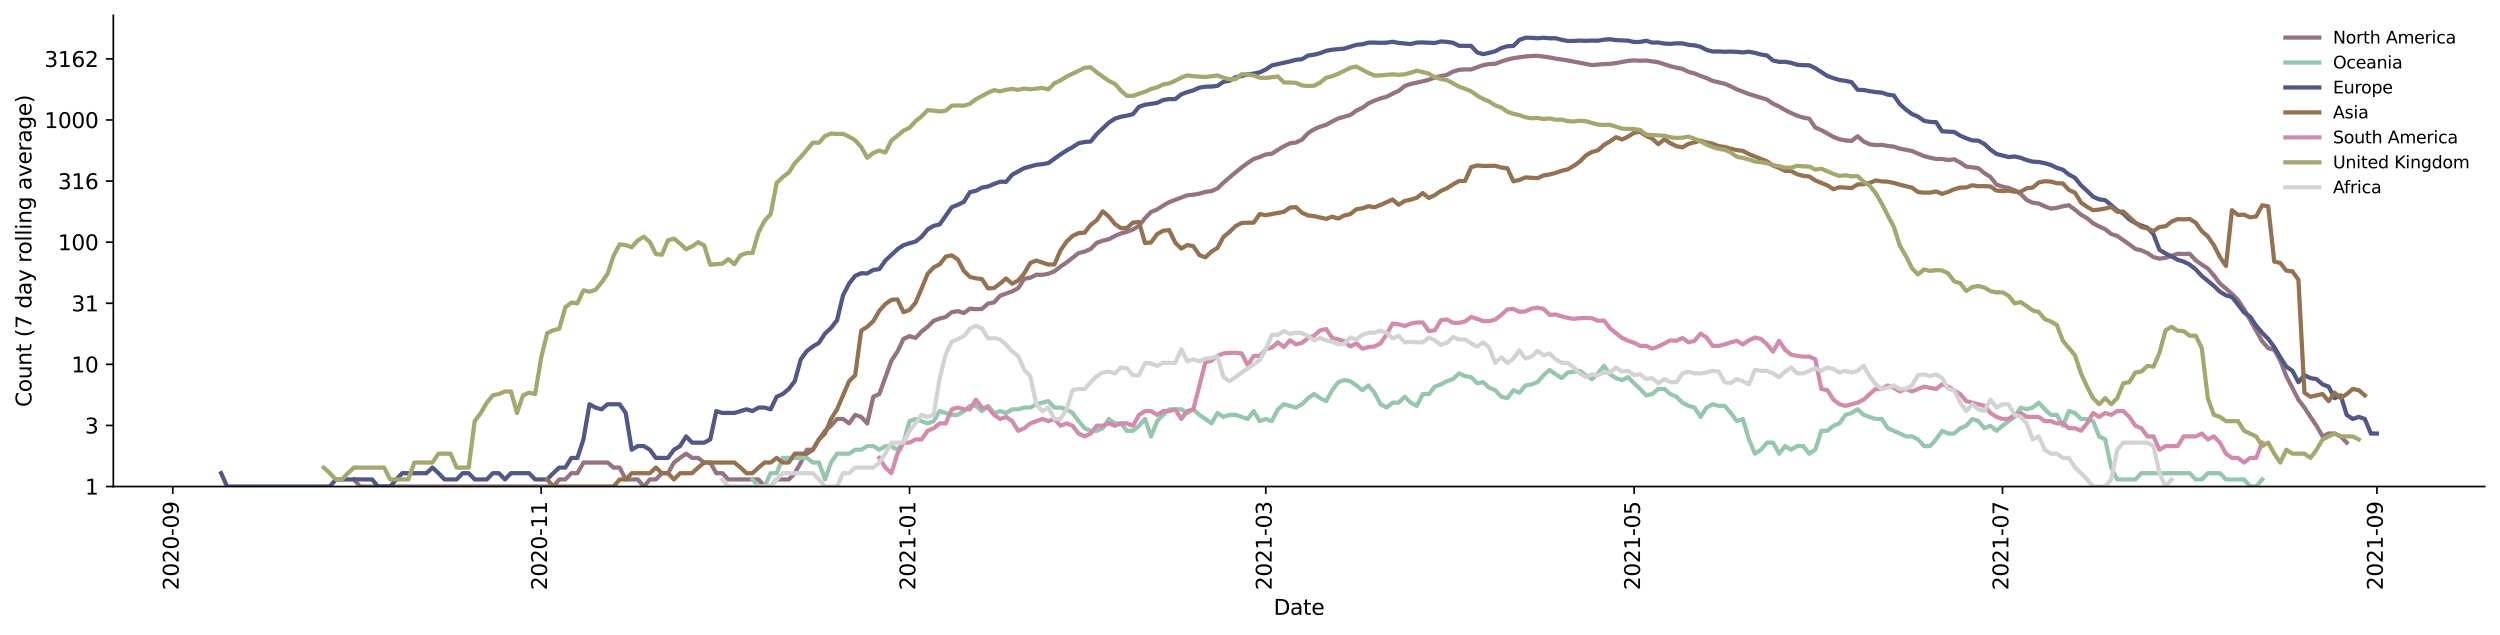 <?xml version="1.0" encoding="utf-8" standalone="no"?>
<!DOCTYPE svg PUBLIC "-//W3C//DTD SVG 1.1//EN"
  "http://www.w3.org/Graphics/SVG/1.1/DTD/svg11.dtd">
<svg height="298.621pt" version="1.1" viewBox="0 0 1176.528 298.621" width="1176.528pt" xmlns="http://www.w3.org/2000/svg" xmlns:xlink="http://www.w3.org/1999/xlink">
 <defs>
  <style type="text/css">*{stroke-linecap:butt;stroke-linejoin:round;}</style>
 </defs>
 <g id="figure_1">
  <g id="patch_1">
   <path d="M 0 298.621 
L 1176.528 298.621 
L 1176.528 0 
L 0 0 
z
" style="fill:#ffffff;"/>
  </g>
  <g id="axes_1">
   <g id="patch_2">
    <path d="M 53.328 228.96 
L 1169.328 228.96 
L 1169.328 7.2 
L 53.328 7.2 
z
" style="fill:#ffffff;"/>
   </g>
   <g id="matplotlib.axis_1">
    <g id="xtick_1">
     <g id="line2d_1">
      <defs>
       <path d="M 0 0 
L 0 3.5 
" id="mf0d78ef2b7" style="stroke:#000000;stroke-width:0.8;"/>
      </defs>
      <g>
       <use style="stroke:#000000;stroke-width:0.8;" x="81.32" xlink:href="#mf0d78ef2b7" y="228.96"/>
      </g>
     </g>
     <g id="text_1">
      <!-- 2020-09 -->
      <g transform="translate(84.08 277.743)rotate(-90)scale(0.1 -0.1)">
       <defs>
        <path d="M 1228 531 
L 3431 531 
L 3431 0 
L 469 0 
L 469 531 
Q 828 903 1448 1529 
Q 2069 2156 2228 2338 
Q 2531 2678 2651 2914 
Q 2772 3150 2772 3378 
Q 2772 3750 2511 3984 
Q 2250 4219 1831 4219 
Q 1534 4219 1204 4116 
Q 875 4013 500 3803 
L 500 4441 
Q 881 4594 1212 4672 
Q 1544 4750 1819 4750 
Q 2544 4750 2975 4387 
Q 3406 4025 3406 3419 
Q 3406 3131 3298 2873 
Q 3191 2616 2906 2266 
Q 2828 2175 2409 1742 
Q 1991 1309 1228 531 
z
" id="DejaVuSans-32" transform="scale(0.016)"/>
        <path d="M 2034 4250 
Q 1547 4250 1301 3770 
Q 1056 3291 1056 2328 
Q 1056 1369 1301 889 
Q 1547 409 2034 409 
Q 2525 409 2770 889 
Q 3016 1369 3016 2328 
Q 3016 3291 2770 3770 
Q 2525 4250 2034 4250 
z
M 2034 4750 
Q 2819 4750 3233 4129 
Q 3647 3509 3647 2328 
Q 3647 1150 3233 529 
Q 2819 -91 2034 -91 
Q 1250 -91 836 529 
Q 422 1150 422 2328 
Q 422 3509 836 4129 
Q 1250 4750 2034 4750 
z
" id="DejaVuSans-30" transform="scale(0.016)"/>
        <path d="M 313 2009 
L 1997 2009 
L 1997 1497 
L 313 1497 
L 313 2009 
z
" id="DejaVuSans-2d" transform="scale(0.016)"/>
        <path d="M 703 97 
L 703 672 
Q 941 559 1184 500 
Q 1428 441 1663 441 
Q 2288 441 2617 861 
Q 2947 1281 2994 2138 
Q 2813 1869 2534 1725 
Q 2256 1581 1919 1581 
Q 1219 1581 811 2004 
Q 403 2428 403 3163 
Q 403 3881 828 4315 
Q 1253 4750 1959 4750 
Q 2769 4750 3195 4129 
Q 3622 3509 3622 2328 
Q 3622 1225 3098 567 
Q 2575 -91 1691 -91 
Q 1453 -91 1209 -44 
Q 966 3 703 97 
z
M 1959 2075 
Q 2384 2075 2632 2365 
Q 2881 2656 2881 3163 
Q 2881 3666 2632 3958 
Q 2384 4250 1959 4250 
Q 1534 4250 1286 3958 
Q 1038 3666 1038 3163 
Q 1038 2656 1286 2365 
Q 1534 2075 1959 2075 
z
" id="DejaVuSans-39" transform="scale(0.016)"/>
       </defs>
       <use xlink:href="#DejaVuSans-32"/>
       <use x="63.623" xlink:href="#DejaVuSans-30"/>
       <use x="127.246" xlink:href="#DejaVuSans-32"/>
       <use x="190.869" xlink:href="#DejaVuSans-30"/>
       <use x="254.492" xlink:href="#DejaVuSans-2d"/>
       <use x="290.576" xlink:href="#DejaVuSans-30"/>
       <use x="354.199" xlink:href="#DejaVuSans-39"/>
      </g>
     </g>
    </g>
    <g id="xtick_2">
     <g id="line2d_2">
      <g>
       <use style="stroke:#000000;stroke-width:0.8;" x="254.674" xlink:href="#mf0d78ef2b7" y="228.96"/>
      </g>
     </g>
     <g id="text_2">
      <!-- 2020-11 -->
      <g transform="translate(257.434 277.743)rotate(-90)scale(0.1 -0.1)">
       <defs>
        <path d="M 794 531 
L 1825 531 
L 1825 4091 
L 703 3866 
L 703 4441 
L 1819 4666 
L 2450 4666 
L 2450 531 
L 3481 531 
L 3481 0 
L 794 0 
L 794 531 
z
" id="DejaVuSans-31" transform="scale(0.016)"/>
       </defs>
       <use xlink:href="#DejaVuSans-32"/>
       <use x="63.623" xlink:href="#DejaVuSans-30"/>
       <use x="127.246" xlink:href="#DejaVuSans-32"/>
       <use x="190.869" xlink:href="#DejaVuSans-30"/>
       <use x="254.492" xlink:href="#DejaVuSans-2d"/>
       <use x="290.576" xlink:href="#DejaVuSans-31"/>
       <use x="354.199" xlink:href="#DejaVuSans-31"/>
      </g>
     </g>
    </g>
    <g id="xtick_3">
     <g id="line2d_3">
      <g>
       <use style="stroke:#000000;stroke-width:0.8;" x="428.028" xlink:href="#mf0d78ef2b7" y="228.96"/>
      </g>
     </g>
     <g id="text_3">
      <!-- 2021-01 -->
      <g transform="translate(430.787 277.743)rotate(-90)scale(0.1 -0.1)">
       <use xlink:href="#DejaVuSans-32"/>
       <use x="63.623" xlink:href="#DejaVuSans-30"/>
       <use x="127.246" xlink:href="#DejaVuSans-32"/>
       <use x="190.869" xlink:href="#DejaVuSans-31"/>
       <use x="254.492" xlink:href="#DejaVuSans-2d"/>
       <use x="290.576" xlink:href="#DejaVuSans-30"/>
       <use x="354.199" xlink:href="#DejaVuSans-31"/>
      </g>
     </g>
    </g>
    <g id="xtick_4">
     <g id="line2d_4">
      <g>
       <use style="stroke:#000000;stroke-width:0.8;" x="595.698" xlink:href="#mf0d78ef2b7" y="228.96"/>
      </g>
     </g>
     <g id="text_4">
      <!-- 2021-03 -->
      <g transform="translate(598.457 277.743)rotate(-90)scale(0.1 -0.1)">
       <defs>
        <path d="M 2597 2516 
Q 3050 2419 3304 2112 
Q 3559 1806 3559 1356 
Q 3559 666 3084 287 
Q 2609 -91 1734 -91 
Q 1441 -91 1130 -33 
Q 819 25 488 141 
L 488 750 
Q 750 597 1062 519 
Q 1375 441 1716 441 
Q 2309 441 2620 675 
Q 2931 909 2931 1356 
Q 2931 1769 2642 2001 
Q 2353 2234 1838 2234 
L 1294 2234 
L 1294 2753 
L 1863 2753 
Q 2328 2753 2575 2939 
Q 2822 3125 2822 3475 
Q 2822 3834 2567 4026 
Q 2313 4219 1838 4219 
Q 1578 4219 1281 4162 
Q 984 4106 628 3988 
L 628 4550 
Q 988 4650 1302 4700 
Q 1616 4750 1894 4750 
Q 2613 4750 3031 4423 
Q 3450 4097 3450 3541 
Q 3450 3153 3228 2886 
Q 3006 2619 2597 2516 
z
" id="DejaVuSans-33" transform="scale(0.016)"/>
       </defs>
       <use xlink:href="#DejaVuSans-32"/>
       <use x="63.623" xlink:href="#DejaVuSans-30"/>
       <use x="127.246" xlink:href="#DejaVuSans-32"/>
       <use x="190.869" xlink:href="#DejaVuSans-31"/>
       <use x="254.492" xlink:href="#DejaVuSans-2d"/>
       <use x="290.576" xlink:href="#DejaVuSans-30"/>
       <use x="354.199" xlink:href="#DejaVuSans-33"/>
      </g>
     </g>
    </g>
    <g id="xtick_5">
     <g id="line2d_5">
      <g>
       <use style="stroke:#000000;stroke-width:0.8;" x="769.052" xlink:href="#mf0d78ef2b7" y="228.96"/>
      </g>
     </g>
     <g id="text_5">
      <!-- 2021-05 -->
      <g transform="translate(771.811 277.743)rotate(-90)scale(0.1 -0.1)">
       <defs>
        <path d="M 691 4666 
L 3169 4666 
L 3169 4134 
L 1269 4134 
L 1269 2991 
Q 1406 3038 1543 3061 
Q 1681 3084 1819 3084 
Q 2600 3084 3056 2656 
Q 3513 2228 3513 1497 
Q 3513 744 3044 326 
Q 2575 -91 1722 -91 
Q 1428 -91 1123 -41 
Q 819 9 494 109 
L 494 744 
Q 775 591 1075 516 
Q 1375 441 1709 441 
Q 2250 441 2565 725 
Q 2881 1009 2881 1497 
Q 2881 1984 2565 2268 
Q 2250 2553 1709 2553 
Q 1456 2553 1204 2497 
Q 953 2441 691 2322 
L 691 4666 
z
" id="DejaVuSans-35" transform="scale(0.016)"/>
       </defs>
       <use xlink:href="#DejaVuSans-32"/>
       <use x="63.623" xlink:href="#DejaVuSans-30"/>
       <use x="127.246" xlink:href="#DejaVuSans-32"/>
       <use x="190.869" xlink:href="#DejaVuSans-31"/>
       <use x="254.492" xlink:href="#DejaVuSans-2d"/>
       <use x="290.576" xlink:href="#DejaVuSans-30"/>
       <use x="354.199" xlink:href="#DejaVuSans-35"/>
      </g>
     </g>
    </g>
    <g id="xtick_6">
     <g id="line2d_6">
      <g>
       <use style="stroke:#000000;stroke-width:0.8;" x="942.405" xlink:href="#mf0d78ef2b7" y="228.96"/>
      </g>
     </g>
     <g id="text_6">
      <!-- 2021-07 -->
      <g transform="translate(945.165 277.743)rotate(-90)scale(0.1 -0.1)">
       <defs>
        <path d="M 525 4666 
L 3525 4666 
L 3525 4397 
L 1831 0 
L 1172 0 
L 2766 4134 
L 525 4134 
L 525 4666 
z
" id="DejaVuSans-37" transform="scale(0.016)"/>
       </defs>
       <use xlink:href="#DejaVuSans-32"/>
       <use x="63.623" xlink:href="#DejaVuSans-30"/>
       <use x="127.246" xlink:href="#DejaVuSans-32"/>
       <use x="190.869" xlink:href="#DejaVuSans-31"/>
       <use x="254.492" xlink:href="#DejaVuSans-2d"/>
       <use x="290.576" xlink:href="#DejaVuSans-30"/>
       <use x="354.199" xlink:href="#DejaVuSans-37"/>
      </g>
     </g>
    </g>
    <g id="xtick_7">
     <g id="line2d_7">
      <g>
       <use style="stroke:#000000;stroke-width:0.8;" x="1118.601" xlink:href="#mf0d78ef2b7" y="228.96"/>
      </g>
     </g>
     <g id="text_7">
      <!-- 2021-09 -->
      <g transform="translate(1121.36 277.743)rotate(-90)scale(0.1 -0.1)">
       <use xlink:href="#DejaVuSans-32"/>
       <use x="63.623" xlink:href="#DejaVuSans-30"/>
       <use x="127.246" xlink:href="#DejaVuSans-32"/>
       <use x="190.869" xlink:href="#DejaVuSans-31"/>
       <use x="254.492" xlink:href="#DejaVuSans-2d"/>
       <use x="290.576" xlink:href="#DejaVuSans-30"/>
       <use x="354.199" xlink:href="#DejaVuSans-39"/>
      </g>
     </g>
    </g>
    <g id="text_8">
     <!-- Date -->
     <g transform="translate(599.377 289.341)scale(0.1 -0.1)">
      <defs>
       <path d="M 1259 4147 
L 1259 519 
L 2022 519 
Q 2988 519 3436 956 
Q 3884 1394 3884 2338 
Q 3884 3275 3436 3711 
Q 2988 4147 2022 4147 
L 1259 4147 
z
M 628 4666 
L 1925 4666 
Q 3281 4666 3915 4102 
Q 4550 3538 4550 2338 
Q 4550 1131 3912 565 
Q 3275 0 1925 0 
L 628 0 
L 628 4666 
z
" id="DejaVuSans-44" transform="scale(0.016)"/>
       <path d="M 2194 1759 
Q 1497 1759 1228 1600 
Q 959 1441 959 1056 
Q 959 750 1161 570 
Q 1363 391 1709 391 
Q 2188 391 2477 730 
Q 2766 1069 2766 1631 
L 2766 1759 
L 2194 1759 
z
M 3341 1997 
L 3341 0 
L 2766 0 
L 2766 531 
Q 2569 213 2275 61 
Q 1981 -91 1556 -91 
Q 1019 -91 701 211 
Q 384 513 384 1019 
Q 384 1609 779 1909 
Q 1175 2209 1959 2209 
L 2766 2209 
L 2766 2266 
Q 2766 2663 2505 2880 
Q 2244 3097 1772 3097 
Q 1472 3097 1187 3025 
Q 903 2953 641 2809 
L 641 3341 
Q 956 3463 1253 3523 
Q 1550 3584 1831 3584 
Q 2591 3584 2966 3190 
Q 3341 2797 3341 1997 
z
" id="DejaVuSans-61" transform="scale(0.016)"/>
       <path d="M 1172 4494 
L 1172 3500 
L 2356 3500 
L 2356 3053 
L 1172 3053 
L 1172 1153 
Q 1172 725 1289 603 
Q 1406 481 1766 481 
L 2356 481 
L 2356 0 
L 1766 0 
Q 1100 0 847 248 
Q 594 497 594 1153 
L 594 3053 
L 172 3053 
L 172 3500 
L 594 3500 
L 594 4494 
L 1172 4494 
z
" id="DejaVuSans-74" transform="scale(0.016)"/>
       <path d="M 3597 1894 
L 3597 1613 
L 953 1613 
Q 991 1019 1311 708 
Q 1631 397 2203 397 
Q 2534 397 2845 478 
Q 3156 559 3463 722 
L 3463 178 
Q 3153 47 2828 -22 
Q 2503 -91 2169 -91 
Q 1331 -91 842 396 
Q 353 884 353 1716 
Q 353 2575 817 3079 
Q 1281 3584 2069 3584 
Q 2775 3584 3186 3129 
Q 3597 2675 3597 1894 
z
M 3022 2063 
Q 3016 2534 2758 2815 
Q 2500 3097 2075 3097 
Q 1594 3097 1305 2825 
Q 1016 2553 972 2059 
L 3022 2063 
z
" id="DejaVuSans-65" transform="scale(0.016)"/>
      </defs>
      <use xlink:href="#DejaVuSans-44"/>
      <use x="77.002" xlink:href="#DejaVuSans-61"/>
      <use x="138.281" xlink:href="#DejaVuSans-74"/>
      <use x="177.49" xlink:href="#DejaVuSans-65"/>
     </g>
    </g>
   </g>
   <g id="matplotlib.axis_2">
    <g id="ytick_1">
     <g id="line2d_8">
      <defs>
       <path d="M 0 0 
L -3.5 0 
" id="md980c6f75c" style="stroke:#000000;stroke-width:0.8;"/>
      </defs>
      <g>
       <use style="stroke:#000000;stroke-width:0.8;" x="53.328" xlink:href="#md980c6f75c" y="228.96"/>
      </g>
     </g>
     <g id="text_9">
      <!-- 1 -->
      <g transform="translate(39.966 232.759)scale(0.1 -0.1)">
       <use xlink:href="#DejaVuSans-31"/>
      </g>
     </g>
    </g>
    <g id="ytick_2">
     <g id="line2d_9">
      <g>
       <use style="stroke:#000000;stroke-width:0.8;" x="53.328" xlink:href="#md980c6f75c" y="200.211"/>
      </g>
     </g>
     <g id="text_10">
      <!-- 3 -->
      <g transform="translate(39.966 204.01)scale(0.1 -0.1)">
       <use xlink:href="#DejaVuSans-33"/>
      </g>
     </g>
    </g>
    <g id="ytick_3">
     <g id="line2d_10">
      <g>
       <use style="stroke:#000000;stroke-width:0.8;" x="53.328" xlink:href="#md980c6f75c" y="171.462"/>
      </g>
     </g>
     <g id="text_11">
      <!-- 10 -->
      <g transform="translate(33.603 175.261)scale(0.1 -0.1)">
       <use xlink:href="#DejaVuSans-31"/>
       <use x="63.623" xlink:href="#DejaVuSans-30"/>
      </g>
     </g>
    </g>
    <g id="ytick_4">
     <g id="line2d_11">
      <g>
       <use style="stroke:#000000;stroke-width:0.8;" x="53.328" xlink:href="#md980c6f75c" y="142.713"/>
      </g>
     </g>
     <g id="text_12">
      <!-- 31 -->
      <g transform="translate(33.603 146.512)scale(0.1 -0.1)">
       <use xlink:href="#DejaVuSans-33"/>
       <use x="63.623" xlink:href="#DejaVuSans-31"/>
      </g>
     </g>
    </g>
    <g id="ytick_5">
     <g id="line2d_12">
      <g>
       <use style="stroke:#000000;stroke-width:0.8;" x="53.328" xlink:href="#md980c6f75c" y="113.963"/>
      </g>
     </g>
     <g id="text_13">
      <!-- 100 -->
      <g transform="translate(27.241 117.763)scale(0.1 -0.1)">
       <use xlink:href="#DejaVuSans-31"/>
       <use x="63.623" xlink:href="#DejaVuSans-30"/>
       <use x="127.246" xlink:href="#DejaVuSans-30"/>
      </g>
     </g>
    </g>
    <g id="ytick_6">
     <g id="line2d_13">
      <g>
       <use style="stroke:#000000;stroke-width:0.8;" x="53.328" xlink:href="#md980c6f75c" y="85.214"/>
      </g>
     </g>
     <g id="text_14">
      <!-- 316 -->
      <g transform="translate(27.241 89.013)scale(0.1 -0.1)">
       <defs>
        <path d="M 2113 2584 
Q 1688 2584 1439 2293 
Q 1191 2003 1191 1497 
Q 1191 994 1439 701 
Q 1688 409 2113 409 
Q 2538 409 2786 701 
Q 3034 994 3034 1497 
Q 3034 2003 2786 2293 
Q 2538 2584 2113 2584 
z
M 3366 4563 
L 3366 3988 
Q 3128 4100 2886 4159 
Q 2644 4219 2406 4219 
Q 1781 4219 1451 3797 
Q 1122 3375 1075 2522 
Q 1259 2794 1537 2939 
Q 1816 3084 2150 3084 
Q 2853 3084 3261 2657 
Q 3669 2231 3669 1497 
Q 3669 778 3244 343 
Q 2819 -91 2113 -91 
Q 1303 -91 875 529 
Q 447 1150 447 2328 
Q 447 3434 972 4092 
Q 1497 4750 2381 4750 
Q 2619 4750 2861 4703 
Q 3103 4656 3366 4563 
z
" id="DejaVuSans-36" transform="scale(0.016)"/>
       </defs>
       <use xlink:href="#DejaVuSans-33"/>
       <use x="63.623" xlink:href="#DejaVuSans-31"/>
       <use x="127.246" xlink:href="#DejaVuSans-36"/>
      </g>
     </g>
    </g>
    <g id="ytick_7">
     <g id="line2d_14">
      <g>
       <use style="stroke:#000000;stroke-width:0.8;" x="53.328" xlink:href="#md980c6f75c" y="56.465"/>
      </g>
     </g>
     <g id="text_15">
      <!-- 1000 -->
      <g transform="translate(20.878 60.264)scale(0.1 -0.1)">
       <use xlink:href="#DejaVuSans-31"/>
       <use x="63.623" xlink:href="#DejaVuSans-30"/>
       <use x="127.246" xlink:href="#DejaVuSans-30"/>
       <use x="190.869" xlink:href="#DejaVuSans-30"/>
      </g>
     </g>
    </g>
    <g id="ytick_8">
     <g id="line2d_15">
      <g>
       <use style="stroke:#000000;stroke-width:0.8;" x="53.328" xlink:href="#md980c6f75c" y="27.716"/>
      </g>
     </g>
     <g id="text_16">
      <!-- 3162 -->
      <g transform="translate(20.878 31.515)scale(0.1 -0.1)">
       <use xlink:href="#DejaVuSans-33"/>
       <use x="63.623" xlink:href="#DejaVuSans-31"/>
       <use x="127.246" xlink:href="#DejaVuSans-36"/>
       <use x="190.869" xlink:href="#DejaVuSans-32"/>
      </g>
     </g>
    </g>
    <g id="text_17">
     <!-- Count (7 day rolling average) -->
     <g transform="translate(14.798 191.548)rotate(-90)scale(0.1 -0.1)">
      <defs>
       <path d="M 4122 4306 
L 4122 3641 
Q 3803 3938 3442 4084 
Q 3081 4231 2675 4231 
Q 1875 4231 1450 3742 
Q 1025 3253 1025 2328 
Q 1025 1406 1450 917 
Q 1875 428 2675 428 
Q 3081 428 3442 575 
Q 3803 722 4122 1019 
L 4122 359 
Q 3791 134 3420 21 
Q 3050 -91 2638 -91 
Q 1578 -91 968 557 
Q 359 1206 359 2328 
Q 359 3453 968 4101 
Q 1578 4750 2638 4750 
Q 3056 4750 3426 4639 
Q 3797 4528 4122 4306 
z
" id="DejaVuSans-43" transform="scale(0.016)"/>
       <path d="M 1959 3097 
Q 1497 3097 1228 2736 
Q 959 2375 959 1747 
Q 959 1119 1226 758 
Q 1494 397 1959 397 
Q 2419 397 2687 759 
Q 2956 1122 2956 1747 
Q 2956 2369 2687 2733 
Q 2419 3097 1959 3097 
z
M 1959 3584 
Q 2709 3584 3137 3096 
Q 3566 2609 3566 1747 
Q 3566 888 3137 398 
Q 2709 -91 1959 -91 
Q 1206 -91 779 398 
Q 353 888 353 1747 
Q 353 2609 779 3096 
Q 1206 3584 1959 3584 
z
" id="DejaVuSans-6f" transform="scale(0.016)"/>
       <path d="M 544 1381 
L 544 3500 
L 1119 3500 
L 1119 1403 
Q 1119 906 1312 657 
Q 1506 409 1894 409 
Q 2359 409 2629 706 
Q 2900 1003 2900 1516 
L 2900 3500 
L 3475 3500 
L 3475 0 
L 2900 0 
L 2900 538 
Q 2691 219 2414 64 
Q 2138 -91 1772 -91 
Q 1169 -91 856 284 
Q 544 659 544 1381 
z
M 1991 3584 
L 1991 3584 
z
" id="DejaVuSans-75" transform="scale(0.016)"/>
       <path d="M 3513 2113 
L 3513 0 
L 2938 0 
L 2938 2094 
Q 2938 2591 2744 2837 
Q 2550 3084 2163 3084 
Q 1697 3084 1428 2787 
Q 1159 2491 1159 1978 
L 1159 0 
L 581 0 
L 581 3500 
L 1159 3500 
L 1159 2956 
Q 1366 3272 1645 3428 
Q 1925 3584 2291 3584 
Q 2894 3584 3203 3211 
Q 3513 2838 3513 2113 
z
" id="DejaVuSans-6e" transform="scale(0.016)"/>
       <path id="DejaVuSans-20" transform="scale(0.016)"/>
       <path d="M 1984 4856 
Q 1566 4138 1362 3434 
Q 1159 2731 1159 2009 
Q 1159 1288 1364 580 
Q 1569 -128 1984 -844 
L 1484 -844 
Q 1016 -109 783 600 
Q 550 1309 550 2009 
Q 550 2706 781 3412 
Q 1013 4119 1484 4856 
L 1984 4856 
z
" id="DejaVuSans-28" transform="scale(0.016)"/>
       <path d="M 2906 2969 
L 2906 4863 
L 3481 4863 
L 3481 0 
L 2906 0 
L 2906 525 
Q 2725 213 2448 61 
Q 2172 -91 1784 -91 
Q 1150 -91 751 415 
Q 353 922 353 1747 
Q 353 2572 751 3078 
Q 1150 3584 1784 3584 
Q 2172 3584 2448 3432 
Q 2725 3281 2906 2969 
z
M 947 1747 
Q 947 1113 1208 752 
Q 1469 391 1925 391 
Q 2381 391 2643 752 
Q 2906 1113 2906 1747 
Q 2906 2381 2643 2742 
Q 2381 3103 1925 3103 
Q 1469 3103 1208 2742 
Q 947 2381 947 1747 
z
" id="DejaVuSans-64" transform="scale(0.016)"/>
       <path d="M 2059 -325 
Q 1816 -950 1584 -1140 
Q 1353 -1331 966 -1331 
L 506 -1331 
L 506 -850 
L 844 -850 
Q 1081 -850 1212 -737 
Q 1344 -625 1503 -206 
L 1606 56 
L 191 3500 
L 800 3500 
L 1894 763 
L 2988 3500 
L 3597 3500 
L 2059 -325 
z
" id="DejaVuSans-79" transform="scale(0.016)"/>
       <path d="M 2631 2963 
Q 2534 3019 2420 3045 
Q 2306 3072 2169 3072 
Q 1681 3072 1420 2755 
Q 1159 2438 1159 1844 
L 1159 0 
L 581 0 
L 581 3500 
L 1159 3500 
L 1159 2956 
Q 1341 3275 1631 3429 
Q 1922 3584 2338 3584 
Q 2397 3584 2469 3576 
Q 2541 3569 2628 3553 
L 2631 2963 
z
" id="DejaVuSans-72" transform="scale(0.016)"/>
       <path d="M 603 4863 
L 1178 4863 
L 1178 0 
L 603 0 
L 603 4863 
z
" id="DejaVuSans-6c" transform="scale(0.016)"/>
       <path d="M 603 3500 
L 1178 3500 
L 1178 0 
L 603 0 
L 603 3500 
z
M 603 4863 
L 1178 4863 
L 1178 4134 
L 603 4134 
L 603 4863 
z
" id="DejaVuSans-69" transform="scale(0.016)"/>
       <path d="M 2906 1791 
Q 2906 2416 2648 2759 
Q 2391 3103 1925 3103 
Q 1463 3103 1205 2759 
Q 947 2416 947 1791 
Q 947 1169 1205 825 
Q 1463 481 1925 481 
Q 2391 481 2648 825 
Q 2906 1169 2906 1791 
z
M 3481 434 
Q 3481 -459 3084 -895 
Q 2688 -1331 1869 -1331 
Q 1566 -1331 1297 -1286 
Q 1028 -1241 775 -1147 
L 775 -588 
Q 1028 -725 1275 -790 
Q 1522 -856 1778 -856 
Q 2344 -856 2625 -561 
Q 2906 -266 2906 331 
L 2906 616 
Q 2728 306 2450 153 
Q 2172 0 1784 0 
Q 1141 0 747 490 
Q 353 981 353 1791 
Q 353 2603 747 3093 
Q 1141 3584 1784 3584 
Q 2172 3584 2450 3431 
Q 2728 3278 2906 2969 
L 2906 3500 
L 3481 3500 
L 3481 434 
z
" id="DejaVuSans-67" transform="scale(0.016)"/>
       <path d="M 191 3500 
L 800 3500 
L 1894 563 
L 2988 3500 
L 3597 3500 
L 2284 0 
L 1503 0 
L 191 3500 
z
" id="DejaVuSans-76" transform="scale(0.016)"/>
       <path d="M 513 4856 
L 1013 4856 
Q 1481 4119 1714 3412 
Q 1947 2706 1947 2009 
Q 1947 1309 1714 600 
Q 1481 -109 1013 -844 
L 513 -844 
Q 928 -128 1133 580 
Q 1338 1288 1338 2009 
Q 1338 2731 1133 3434 
Q 928 4138 513 4856 
z
" id="DejaVuSans-29" transform="scale(0.016)"/>
      </defs>
      <use xlink:href="#DejaVuSans-43"/>
      <use x="69.824" xlink:href="#DejaVuSans-6f"/>
      <use x="131.006" xlink:href="#DejaVuSans-75"/>
      <use x="194.385" xlink:href="#DejaVuSans-6e"/>
      <use x="257.764" xlink:href="#DejaVuSans-74"/>
      <use x="296.973" xlink:href="#DejaVuSans-20"/>
      <use x="328.76" xlink:href="#DejaVuSans-28"/>
      <use x="367.773" xlink:href="#DejaVuSans-37"/>
      <use x="431.396" xlink:href="#DejaVuSans-20"/>
      <use x="463.184" xlink:href="#DejaVuSans-64"/>
      <use x="526.66" xlink:href="#DejaVuSans-61"/>
      <use x="587.939" xlink:href="#DejaVuSans-79"/>
      <use x="647.119" xlink:href="#DejaVuSans-20"/>
      <use x="678.906" xlink:href="#DejaVuSans-72"/>
      <use x="717.77" xlink:href="#DejaVuSans-6f"/>
      <use x="778.951" xlink:href="#DejaVuSans-6c"/>
      <use x="806.734" xlink:href="#DejaVuSans-6c"/>
      <use x="834.518" xlink:href="#DejaVuSans-69"/>
      <use x="862.301" xlink:href="#DejaVuSans-6e"/>
      <use x="925.68" xlink:href="#DejaVuSans-67"/>
      <use x="989.156" xlink:href="#DejaVuSans-20"/>
      <use x="1020.943" xlink:href="#DejaVuSans-61"/>
      <use x="1082.223" xlink:href="#DejaVuSans-76"/>
      <use x="1141.402" xlink:href="#DejaVuSans-65"/>
      <use x="1202.926" xlink:href="#DejaVuSans-72"/>
      <use x="1244.039" xlink:href="#DejaVuSans-61"/>
      <use x="1305.318" xlink:href="#DejaVuSans-67"/>
      <use x="1368.795" xlink:href="#DejaVuSans-65"/>
      <use x="1430.318" xlink:href="#DejaVuSans-29"/>
     </g>
    </g>
   </g>
   <g id="line2d_16">
    <path clip-path="url(#p91053cad35)" d="M 166.576 225.626 
L 169.418 228.96 
L 260.358 228.96 
L 263.2 225.626 
L 266.042 225.626 
L 268.884 222.684 
L 271.725 222.684 
L 274.567 217.673 
L 285.935 217.673 
L 288.777 220.053 
L 291.618 220.053 
L 294.46 225.626 
L 300.144 225.626 
L 302.986 228.96 
L 305.828 225.626 
L 308.67 225.626 
L 311.511 222.684 
L 314.353 222.684 
L 317.195 217.673 
L 320.037 215.501 
L 322.879 213.502 
L 325.721 215.501 
L 328.563 215.501 
L 331.405 217.673 
L 334.246 217.673 
L 337.088 222.684 
L 339.93 222.684 
L 342.772 225.626 
L 356.981 225.626 
L 359.823 228.96 
L 362.665 228.96 
L 365.507 225.626 
L 371.191 225.626 
L 374.032 222.684 
L 376.874 217.673 
L 379.716 211.651 
L 382.558 211.651 
L 385.4 206.803 
L 388.242 202.745 
L 391.084 200.365 
L 393.926 197.173 
L 396.767 197.173 
L 399.609 199.255 
L 402.451 195.251 
L 405.293 196.193 
L 408.135 199.255 
L 410.977 186.717 
L 413.819 185.436 
L 419.502 169.739 
L 422.344 165.465 
L 425.186 159.503 
L 428.028 158.211 
L 430.87 159.065 
L 433.712 156.004 
L 436.553 153.799 
L 439.395 150.975 
L 442.237 149.899 
L 445.079 149.158 
L 447.921 146.925 
L 450.763 146.396 
L 453.605 147.329 
L 456.447 145.246 
L 459.288 145.497 
L 462.13 145.372 
L 464.972 142.866 
L 467.814 142.305 
L 470.656 139.18 
L 476.34 137.113 
L 479.181 135.626 
L 482.023 131.201 
L 484.865 130.708 
L 487.707 129.284 
L 490.549 129.35 
L 493.391 128.827 
L 496.233 127.689 
L 499.074 125.444 
L 501.916 123.541 
L 507.6 119.094 
L 510.442 118.402 
L 513.284 117.156 
L 516.126 114.287 
L 518.968 113.26 
L 521.809 112.61 
L 524.651 111.07 
L 527.493 109.861 
L 530.335 109.086 
L 533.177 107.995 
L 536.019 106.285 
L 538.861 102.677 
L 541.702 99.746 
L 544.544 98.601 
L 547.386 96.762 
L 550.228 95.116 
L 558.754 91.895 
L 561.596 91.631 
L 564.437 91.14 
L 567.279 90.324 
L 570.121 89.925 
L 572.963 88.677 
L 575.805 85.954 
L 578.647 83.467 
L 584.33 78.79 
L 587.172 76.716 
L 590.014 74.823 
L 592.856 73.881 
L 595.698 72.678 
L 598.54 72.339 
L 601.382 70.508 
L 604.223 68.855 
L 607.065 67.443 
L 609.907 67.053 
L 612.749 65.705 
L 615.591 62.66 
L 618.433 60.836 
L 621.275 59.617 
L 624.117 58.718 
L 626.958 57.138 
L 629.8 55.748 
L 635.484 54.118 
L 638.326 52.061 
L 641.168 50.736 
L 644.01 48.63 
L 646.851 47.352 
L 649.693 46.316 
L 652.535 45.542 
L 655.377 44.073 
L 658.219 42.78 
L 661.061 40.499 
L 663.903 39.478 
L 666.744 38.904 
L 672.428 37.547 
L 675.27 36.446 
L 680.954 35.221 
L 683.796 33.732 
L 686.638 32.845 
L 689.479 32.674 
L 692.321 32.679 
L 698.005 30.669 
L 700.847 30.143 
L 703.689 30.031 
L 706.531 28.938 
L 709.372 28.065 
L 712.214 27.365 
L 717.898 26.572 
L 720.74 26.348 
L 723.582 26.273 
L 729.265 27.002 
L 732.107 27.588 
L 737.791 28.449 
L 749.159 30.64 
L 754.842 30.158 
L 757.684 30.04 
L 760.526 29.699 
L 766.21 28.634 
L 769.052 28.409 
L 771.893 28.598 
L 774.735 28.473 
L 780.419 29.312 
L 786.103 31.164 
L 788.945 31.855 
L 791.786 32.416 
L 794.628 33.847 
L 797.47 34.555 
L 800.312 35.749 
L 803.154 36.767 
L 805.996 38.081 
L 811.68 39.397 
L 814.521 40.631 
L 817.363 42.074 
L 823.047 44.238 
L 828.731 45.993 
L 831.573 46.879 
L 834.414 48.805 
L 837.256 50.106 
L 840.098 51.77 
L 842.94 53.212 
L 845.782 54.461 
L 848.624 55.332 
L 851.466 55.855 
L 854.307 60.07 
L 857.149 61.243 
L 862.833 64.456 
L 865.675 65.561 
L 868.517 66.096 
L 871.359 66.333 
L 874.201 64.105 
L 877.042 66.588 
L 879.884 67.895 
L 882.726 68.282 
L 885.568 68.185 
L 888.41 68.668 
L 891.252 69.002 
L 894.094 69.963 
L 899.777 71.059 
L 905.461 73.455 
L 908.303 74.206 
L 911.145 74.808 
L 913.987 74.801 
L 916.829 75.319 
L 919.67 74.972 
L 922.512 76.492 
L 925.354 78.41 
L 931.038 79.151 
L 933.88 81.496 
L 936.722 83.279 
L 939.563 86.865 
L 942.405 87.848 
L 945.247 88.406 
L 948.089 89.533 
L 950.931 91.226 
L 953.773 94.081 
L 956.615 95.402 
L 959.456 95.778 
L 962.298 97.123 
L 965.14 98.162 
L 967.982 97.823 
L 970.824 97.05 
L 973.666 96.601 
L 976.508 98.698 
L 979.35 101.051 
L 982.191 102.677 
L 985.033 105.107 
L 987.875 106.575 
L 990.717 107.855 
L 993.559 110.134 
L 996.401 111.038 
L 1002.084 115.02 
L 1004.926 117.156 
L 1007.768 117.813 
L 1010.61 119.094 
L 1013.452 121.005 
L 1016.294 121.725 
L 1019.136 121.338 
L 1021.977 120.49 
L 1024.819 119.402 
L 1027.661 119.536 
L 1030.503 119.447 
L 1033.345 122.516 
L 1036.187 124.556 
L 1039.029 126.365 
L 1041.871 129.616 
L 1044.712 133.432 
L 1047.554 135.796 
L 1050.396 138.314 
L 1053.238 141.219 
L 1056.08 145.497 
L 1064.605 160.633 
L 1067.447 163.836 
L 1070.289 164.637 
L 1073.131 169.739 
L 1075.973 177.034 
L 1081.657 188.067 
L 1084.498 191.801 
L 1087.34 196.193 
L 1090.182 200.365 
L 1093.024 205.376 
L 1095.866 204.026 
L 1098.708 204.026 
L 1101.55 205.376 
L 1104.392 208.317 
L 1104.392 208.317 
" style="fill:none;stroke:#947383;stroke-linecap:square;stroke-width:2;"/>
   </g>
   <g id="line2d_17">
    <path clip-path="url(#p91053cad35)" d="M 354.139 225.626 
L 356.981 228.96 
L 359.823 228.96 
L 362.665 222.684 
L 365.507 222.684 
L 368.349 215.501 
L 379.716 215.501 
L 382.558 217.673 
L 385.4 217.673 
L 388.242 225.626 
L 391.084 217.673 
L 393.926 213.502 
L 399.609 213.502 
L 402.451 211.651 
L 405.293 211.651 
L 408.135 209.928 
L 410.977 209.928 
L 413.819 211.651 
L 416.66 209.928 
L 419.502 209.928 
L 422.344 211.651 
L 425.186 208.317 
L 428.028 198.192 
L 430.87 197.173 
L 436.553 199.255 
L 439.395 198.192 
L 442.237 193.466 
L 447.921 195.251 
L 450.763 195.251 
L 453.605 193.466 
L 456.447 191.008 
L 459.288 191.008 
L 462.13 193.466 
L 464.972 191.008 
L 467.814 194.343 
L 470.656 193.466 
L 473.498 194.343 
L 476.34 192.62 
L 479.181 192.62 
L 482.023 191.801 
L 484.865 191.801 
L 487.707 190.24 
L 493.391 188.77 
L 496.233 191.801 
L 499.074 191.801 
L 501.916 192.62 
L 504.758 194.343 
L 507.6 198.192 
L 510.442 201.526 
L 513.284 202.745 
L 516.126 202.745 
L 518.968 201.526 
L 521.809 197.173 
L 524.651 199.255 
L 527.493 199.255 
L 530.335 202.745 
L 533.177 202.745 
L 536.019 200.365 
L 538.861 197.173 
L 541.702 205.376 
L 544.544 198.192 
L 547.386 195.251 
L 550.228 192.62 
L 555.912 192.62 
L 558.754 194.343 
L 561.596 192.62 
L 564.437 195.251 
L 567.279 197.173 
L 570.121 199.255 
L 572.963 194.343 
L 575.805 196.193 
L 578.647 195.251 
L 581.489 195.251 
L 587.172 197.173 
L 590.014 193.466 
L 592.856 198.192 
L 595.698 197.173 
L 598.54 198.192 
L 601.382 192.62 
L 604.223 190.24 
L 609.907 191.801 
L 612.749 190.24 
L 615.591 187.383 
L 618.433 185.436 
L 621.275 187.383 
L 624.117 188.77 
L 626.958 183.63 
L 629.8 179.864 
L 632.642 178.884 
L 635.484 179.369 
L 638.326 181.409 
L 641.168 183.63 
L 644.01 181.409 
L 646.851 184.819 
L 649.693 190.24 
L 652.535 191.801 
L 655.377 189.494 
L 658.219 189.494 
L 661.061 186.717 
L 663.903 189.494 
L 666.744 191.008 
L 669.586 185.436 
L 672.428 185.436 
L 675.27 181.946 
L 678.112 180.883 
L 680.954 179.369 
L 683.796 178.409 
L 686.638 175.731 
L 689.479 177.034 
L 692.321 177.484 
L 695.163 180.368 
L 698.005 179.864 
L 700.847 182.495 
L 703.689 183.63 
L 706.531 186.717 
L 709.372 187.383 
L 712.214 183.63 
L 715.056 184.819 
L 717.898 181.409 
L 720.74 180.883 
L 723.582 179.864 
L 726.424 176.592 
L 729.265 174.093 
L 732.107 176.158 
L 734.949 177.942 
L 737.791 175.311 
L 743.475 174.492 
L 746.317 176.592 
L 749.159 178.409 
L 752 175.731 
L 754.842 172.186 
L 757.684 176.158 
L 760.526 177.942 
L 763.368 178.884 
L 766.21 177.484 
L 769.052 180.368 
L 771.893 183.056 
L 774.735 186.068 
L 777.577 185.436 
L 780.419 183.056 
L 783.261 183.056 
L 786.103 185.436 
L 788.945 186.717 
L 791.786 189.494 
L 794.628 191.008 
L 797.47 191.801 
L 800.312 196.193 
L 803.154 191.801 
L 805.996 190.24 
L 808.838 191.008 
L 811.68 191.008 
L 814.521 194.343 
L 817.363 198.192 
L 820.205 197.173 
L 823.047 206.803 
L 825.889 213.502 
L 828.731 211.651 
L 831.573 208.317 
L 834.414 208.317 
L 837.256 213.502 
L 840.098 209.928 
L 842.94 211.651 
L 845.782 209.928 
L 848.624 209.928 
L 851.466 213.502 
L 854.307 211.651 
L 857.149 202.745 
L 859.991 202.745 
L 862.833 200.365 
L 865.675 199.255 
L 868.517 195.251 
L 871.359 194.343 
L 874.201 192.62 
L 877.042 195.251 
L 882.726 197.173 
L 885.568 197.173 
L 888.41 201.526 
L 894.094 204.026 
L 896.935 205.376 
L 899.777 205.376 
L 902.619 206.803 
L 905.461 209.928 
L 908.303 209.928 
L 911.145 206.803 
L 913.987 202.745 
L 916.829 204.026 
L 919.67 204.026 
L 922.512 201.526 
L 925.354 200.365 
L 928.196 197.173 
L 931.038 198.192 
L 933.88 201.526 
L 936.722 200.365 
L 939.563 202.745 
L 942.405 200.365 
L 945.247 198.192 
L 948.089 196.193 
L 950.931 191.801 
L 953.773 192.62 
L 956.615 191.801 
L 959.456 189.494 
L 962.298 192.62 
L 965.14 195.251 
L 967.982 195.251 
L 970.824 200.365 
L 973.666 193.466 
L 976.508 194.343 
L 979.35 197.173 
L 982.191 197.173 
L 985.033 198.192 
L 987.875 205.376 
L 990.717 206.803 
L 993.559 220.053 
L 996.401 225.626 
L 1004.926 225.626 
L 1007.768 222.684 
L 1030.503 222.684 
L 1033.345 225.626 
L 1036.187 225.626 
L 1039.029 222.684 
L 1044.712 222.684 
L 1047.554 225.626 
L 1056.08 225.626 
L 1058.922 228.96 
L 1061.764 228.96 
L 1064.605 225.626 
L 1064.605 225.626 
" style="fill:none;stroke:#96c6ad;stroke-linecap:square;stroke-width:2;"/>
   </g>
   <g id="line2d_18">
    <path clip-path="url(#p91053cad35)" d="M 104.055 222.684 
L 106.897 228.96 
L 155.209 228.96 
L 158.051 225.626 
L 175.102 225.626 
L 177.944 228.96 
L 183.628 228.96 
L 186.469 225.626 
L 189.311 222.684 
L 200.679 222.684 
L 203.521 220.053 
L 206.363 222.684 
L 209.204 225.626 
L 214.888 225.626 
L 217.73 222.684 
L 220.572 222.684 
L 223.414 225.626 
L 229.097 225.626 
L 231.939 222.684 
L 234.781 222.684 
L 237.623 225.626 
L 240.465 222.684 
L 248.99 222.684 
L 251.832 225.626 
L 257.516 225.626 
L 260.358 222.684 
L 263.2 220.053 
L 266.042 220.053 
L 268.884 215.501 
L 271.725 215.501 
L 274.567 206.803 
L 277.409 190.24 
L 280.251 191.801 
L 283.093 192.62 
L 285.935 190.24 
L 291.618 190.24 
L 294.46 194.343 
L 297.302 211.651 
L 300.144 209.928 
L 302.986 209.928 
L 305.828 211.651 
L 308.67 215.501 
L 314.353 215.501 
L 317.195 211.651 
L 320.037 209.928 
L 322.879 205.376 
L 325.721 208.317 
L 331.405 208.317 
L 334.246 206.803 
L 337.088 193.466 
L 339.93 194.343 
L 345.614 194.343 
L 351.298 192.62 
L 354.139 193.466 
L 356.981 191.801 
L 359.823 191.801 
L 362.665 192.62 
L 365.507 186.717 
L 368.349 185.436 
L 371.191 183.056 
L 374.032 179.369 
L 376.874 169.082 
L 379.716 165.186 
L 382.558 163.06 
L 385.4 161.337 
L 388.242 156.983 
L 391.084 154.332 
L 393.926 150.663 
L 396.767 138.888 
L 399.609 133.432 
L 402.451 129.817 
L 405.293 128.57 
L 408.135 128.698 
L 410.977 127.018 
L 413.819 126.66 
L 416.66 122.616 
L 422.344 117.318 
L 425.186 115.395 
L 428.028 114.468 
L 430.87 113.68 
L 433.712 111.422 
L 436.553 107.967 
L 439.395 106.311 
L 442.237 105.587 
L 447.921 97.489 
L 450.763 96.371 
L 453.605 94.999 
L 456.447 90.435 
L 459.288 89.776 
L 462.13 88.278 
L 464.972 87.786 
L 467.814 86.565 
L 470.656 85.516 
L 473.498 85.562 
L 476.34 82.216 
L 482.023 79.106 
L 487.707 77.565 
L 490.549 77.26 
L 493.391 76.732 
L 499.074 72.658 
L 501.916 70.861 
L 504.758 69.263 
L 507.6 67.415 
L 510.442 66.814 
L 513.284 66.62 
L 516.126 63.094 
L 521.809 57.75 
L 524.651 55.862 
L 527.493 54.956 
L 530.335 54.408 
L 533.177 53.712 
L 536.019 50.276 
L 538.861 49.288 
L 544.544 48.438 
L 547.386 47.071 
L 550.228 46.637 
L 553.07 46.656 
L 555.912 44.399 
L 558.754 43.328 
L 561.596 42.519 
L 564.437 41.254 
L 567.279 40.797 
L 570.121 40.736 
L 572.963 40.402 
L 575.805 38.449 
L 578.647 38.023 
L 581.489 36.33 
L 584.33 35.791 
L 587.172 35.005 
L 590.014 34.618 
L 592.856 34.06 
L 595.698 32.683 
L 598.54 30.784 
L 607.065 28.908 
L 609.907 28.137 
L 612.749 27.873 
L 615.591 26.128 
L 618.433 25.737 
L 621.275 25.013 
L 624.117 23.926 
L 626.958 23.398 
L 632.642 22.887 
L 638.326 21.085 
L 641.168 20.856 
L 644.01 20.077 
L 646.851 20.033 
L 649.693 20.16 
L 652.535 20.073 
L 655.377 19.659 
L 658.219 20.188 
L 663.903 20.723 
L 666.744 20.032 
L 669.586 19.963 
L 675.27 20.23 
L 678.112 19.512 
L 680.954 19.71 
L 683.796 20.126 
L 686.638 21.559 
L 692.321 21.595 
L 695.163 24.666 
L 698.005 25.488 
L 700.847 24.859 
L 703.689 24.092 
L 706.531 22.608 
L 709.372 21.762 
L 712.214 21.614 
L 715.056 18.778 
L 717.898 17.761 
L 720.74 17.783 
L 723.582 18.008 
L 726.424 17.76 
L 729.265 18.015 
L 732.107 18.003 
L 734.949 18.718 
L 737.791 19.287 
L 740.633 19.27 
L 743.475 19.094 
L 746.317 19.219 
L 749.159 19.098 
L 752 19.168 
L 754.842 18.664 
L 757.684 18.481 
L 760.526 18.869 
L 766.21 19.145 
L 769.052 19.777 
L 771.893 19.728 
L 774.735 19.179 
L 777.577 20.048 
L 780.419 20 
L 783.261 20.506 
L 786.103 20.652 
L 788.945 20.391 
L 791.786 20.436 
L 794.628 21.094 
L 797.47 21.353 
L 800.312 22.015 
L 803.154 23.514 
L 805.996 24.232 
L 808.838 24.215 
L 811.68 24.363 
L 814.521 24.28 
L 817.363 24.391 
L 820.205 24.673 
L 823.047 24.347 
L 825.889 24.902 
L 828.731 25.653 
L 831.573 26.101 
L 834.414 28.468 
L 837.256 29.114 
L 840.098 29.092 
L 842.94 29.568 
L 845.782 30.476 
L 848.624 30.673 
L 851.466 30.712 
L 854.307 32.066 
L 859.991 35.76 
L 862.833 36.785 
L 865.675 37.632 
L 868.517 38.061 
L 871.359 38.658 
L 874.201 42.223 
L 877.042 42.377 
L 879.884 42.914 
L 882.726 43.328 
L 885.568 43.6 
L 888.41 44.527 
L 891.252 44.917 
L 894.094 49.021 
L 896.935 51.573 
L 899.777 53.635 
L 902.619 54.872 
L 905.461 56.857 
L 908.303 57.366 
L 911.145 57.503 
L 913.987 61.811 
L 919.67 62.1 
L 922.512 63.83 
L 925.354 65.103 
L 928.196 66.064 
L 931.038 66.206 
L 933.88 67.783 
L 936.722 70.383 
L 939.563 72.454 
L 945.247 73.91 
L 948.089 73.66 
L 950.931 74.256 
L 953.773 75.327 
L 956.615 76.074 
L 959.456 76.231 
L 962.298 76.812 
L 965.14 77.623 
L 967.982 78.983 
L 970.824 79.878 
L 973.666 82.176 
L 976.508 83.689 
L 979.35 87.241 
L 982.191 89.803 
L 985.033 92.582 
L 987.875 93.793 
L 990.717 94.226 
L 993.559 96.512 
L 996.401 99.01 
L 999.243 100.504 
L 1002.084 103.251 
L 1004.926 104.932 
L 1007.768 106.154 
L 1010.61 107.139 
L 1013.452 110.257 
L 1016.294 117.606 
L 1019.136 119.269 
L 1021.977 120.676 
L 1024.819 122.266 
L 1027.661 123.126 
L 1030.503 124.556 
L 1033.345 126.779 
L 1036.187 129.884 
L 1041.871 134.545 
L 1044.712 137.294 
L 1047.554 138.985 
L 1050.396 139.774 
L 1053.238 143.325 
L 1056.08 147.059 
L 1058.922 149.013 
L 1061.764 153.277 
L 1064.605 156.587 
L 1067.447 159.503 
L 1070.289 163.316 
L 1073.131 168.127 
L 1075.973 172.556 
L 1078.815 174.492 
L 1081.657 179.864 
L 1084.498 176.592 
L 1087.34 177.942 
L 1090.182 178.409 
L 1093.024 180.883 
L 1095.866 181.946 
L 1098.708 187.383 
L 1101.55 186.068 
L 1104.392 195.251 
L 1107.233 197.173 
L 1110.075 196.193 
L 1112.917 197.173 
L 1115.759 204.026 
L 1118.601 204.026 
L 1118.601 204.026 
" style="fill:none;stroke:#525886;stroke-linecap:square;stroke-width:2;"/>
   </g>
   <g id="line2d_19">
    <path clip-path="url(#p91053cad35)" d="M 257.516 225.626 
L 260.358 228.96 
L 288.777 228.96 
L 291.618 225.626 
L 294.46 225.626 
L 297.302 222.684 
L 305.828 222.684 
L 308.67 220.053 
L 311.511 222.684 
L 314.353 222.684 
L 317.195 225.626 
L 320.037 222.684 
L 325.721 222.684 
L 328.563 220.053 
L 331.405 217.673 
L 345.614 217.673 
L 348.456 220.053 
L 351.298 222.684 
L 354.139 222.684 
L 356.981 220.053 
L 359.823 217.673 
L 362.665 217.673 
L 365.507 215.501 
L 368.349 217.673 
L 371.191 217.673 
L 374.032 213.502 
L 379.716 213.502 
L 382.558 211.651 
L 385.4 206.803 
L 388.242 204.026 
L 391.084 197.173 
L 393.926 192.62 
L 399.609 179.369 
L 402.451 176.592 
L 405.293 155.622 
L 408.135 153.799 
L 410.977 151.133 
L 413.819 146.266 
L 416.66 143.094 
L 419.502 141.113 
L 422.344 140.903 
L 425.186 146.925 
L 428.028 145.879 
L 430.87 142.416 
L 433.712 135.796 
L 436.553 128.892 
L 439.395 125.843 
L 442.237 124.393 
L 445.079 120.77 
L 447.921 120.168 
L 450.763 122.117 
L 453.605 127.504 
L 456.447 130.293 
L 459.288 130.988 
L 462.13 131.344 
L 464.972 135.711 
L 467.814 135.541 
L 470.656 133.432 
L 473.498 131.059 
L 476.34 133.51 
L 479.181 131.996 
L 482.023 128.634 
L 484.865 123.752 
L 487.707 122.616 
L 493.391 124.502 
L 496.233 124.448 
L 499.074 117.854 
L 501.916 113.75 
L 504.758 111.038 
L 507.6 109.68 
L 510.442 109.5 
L 513.284 105.817 
L 516.126 103.696 
L 518.968 99.445 
L 521.809 101.895 
L 524.651 105.358 
L 527.493 107.357 
L 530.335 107.33 
L 533.177 104.734 
L 536.019 104.465 
L 538.861 114.359 
L 541.702 114.107 
L 544.544 110.196 
L 547.386 108.592 
L 550.228 108.249 
L 553.07 114.178 
L 555.912 116.994 
L 558.754 115.319 
L 561.596 115.852 
L 564.437 120.076 
L 567.279 121.1 
L 570.121 118.402 
L 572.963 116.674 
L 575.805 111.422 
L 578.647 109.145 
L 581.489 106.39 
L 584.33 104.907 
L 590.014 104.784 
L 592.856 100.734 
L 595.698 101.265 
L 604.223 99.685 
L 607.065 97.711 
L 609.907 97.471 
L 612.749 100.132 
L 615.591 101.394 
L 618.433 101.719 
L 624.117 102.997 
L 626.958 101.983 
L 629.8 102.859 
L 632.642 101.415 
L 635.484 100.755 
L 638.326 98.467 
L 641.168 98.03 
L 644.01 97.068 
L 646.851 97.526 
L 649.693 96.459 
L 655.377 93.889 
L 658.219 96.353 
L 661.061 94.552 
L 663.903 93.968 
L 666.744 93.056 
L 669.586 90.869 
L 672.428 93.165 
L 675.27 91.792 
L 678.112 89.83 
L 680.954 88.586 
L 683.796 86.769 
L 686.638 85.176 
L 689.479 85.153 
L 692.321 78.686 
L 695.163 77.849 
L 698.005 78.102 
L 703.689 78.026 
L 706.531 78.852 
L 709.372 79.186 
L 712.214 85.345 
L 715.056 84.696 
L 717.898 83.488 
L 723.582 83.86 
L 726.424 82.558 
L 729.265 82.106 
L 732.107 81.36 
L 734.949 80.384 
L 737.791 79.705 
L 740.633 78.068 
L 743.475 76.027 
L 746.317 73.168 
L 749.159 71.55 
L 752 70.76 
L 754.842 68.185 
L 757.684 66.535 
L 760.526 64.574 
L 763.368 65.628 
L 766.21 64.275 
L 769.052 62.465 
L 771.893 62.06 
L 774.735 63.979 
L 777.577 65.275 
L 780.419 67.839 
L 783.261 65.571 
L 786.103 67.376 
L 788.945 68.808 
L 791.786 69.352 
L 794.628 67.727 
L 800.312 66.185 
L 803.154 67.064 
L 805.996 67.604 
L 808.838 68.802 
L 811.68 69.162 
L 814.521 69.976 
L 817.363 70.627 
L 820.205 71.02 
L 823.047 72.522 
L 831.573 75.918 
L 834.414 77.933 
L 837.256 79.001 
L 840.098 80.412 
L 842.94 80.486 
L 845.782 82.007 
L 848.624 82.752 
L 851.466 83.05 
L 854.307 84.918 
L 859.991 87.229 
L 862.833 89.055 
L 865.675 88.113 
L 871.359 88.496 
L 874.201 86.817 
L 877.042 86.685 
L 879.884 86.07 
L 882.726 84.918 
L 885.568 85.379 
L 888.41 85.505 
L 891.252 86.094 
L 894.094 86.925 
L 899.777 88.304 
L 902.619 90.393 
L 905.461 90.658 
L 908.303 90.63 
L 911.145 90.117 
L 913.987 91.254 
L 916.829 90.324 
L 919.67 89.068 
L 922.512 88.265 
L 925.354 88.253 
L 928.196 87.18 
L 931.038 87.661 
L 933.88 87.586 
L 936.722 87.748 
L 939.563 89.695 
L 942.405 89.925 
L 945.247 89.708 
L 948.089 90.268 
L 950.931 90.241 
L 953.773 88.612 
L 956.615 88.265 
L 959.456 85.838 
L 962.298 85.3 
L 965.14 85.47 
L 967.982 86.234 
L 970.824 86.328 
L 973.666 89.413 
L 976.508 90.7 
L 979.35 95.335 
L 982.191 97.342 
L 985.033 98.931 
L 987.875 98.64 
L 990.717 98.143 
L 993.559 97.397 
L 996.401 99.665 
L 999.243 99.565 
L 1004.926 104.759 
L 1007.768 106.869 
L 1010.61 107.522 
L 1013.452 108.707 
L 1016.294 106.815 
L 1019.136 106.496 
L 1021.977 104.294 
L 1024.819 103.135 
L 1027.661 103.251 
L 1030.503 103.066 
L 1033.345 104.833 
L 1036.187 108.765 
L 1039.029 111.261 
L 1041.871 115.395 
L 1044.712 120.958 
L 1047.554 125.164 
L 1050.396 98.931 
L 1053.238 101.179 
L 1056.08 101.03 
L 1058.922 102.294 
L 1061.764 101.873 
L 1064.605 96.601 
L 1067.447 97.105 
L 1070.289 123.126 
L 1073.131 123.752 
L 1075.973 127.382 
L 1078.815 127.689 
L 1081.657 131.631 
L 1084.498 184.819 
L 1087.34 186.717 
L 1093.024 185.436 
L 1095.866 188.77 
L 1098.708 184.819 
L 1101.55 187.383 
L 1104.392 185.436 
L 1107.233 183.056 
L 1110.075 183.63 
L 1112.917 186.068 
L 1112.917 186.068 
" style="fill:none;stroke:#937252;stroke-linecap:square;stroke-width:2;"/>
   </g>
   <g id="line2d_20">
    <path clip-path="url(#p91053cad35)" d="M 413.819 215.501 
L 416.66 220.053 
L 419.502 222.684 
L 422.344 213.502 
L 425.186 208.317 
L 428.028 208.317 
L 430.87 206.803 
L 433.712 206.803 
L 436.553 202.745 
L 439.395 201.526 
L 442.237 199.255 
L 445.079 199.255 
L 447.921 192.62 
L 450.763 191.801 
L 453.605 192.62 
L 456.447 192.62 
L 459.288 188.067 
L 462.13 191.801 
L 464.972 191.801 
L 467.814 195.251 
L 470.656 197.173 
L 473.498 196.193 
L 476.34 198.192 
L 479.181 202.745 
L 482.023 201.526 
L 484.865 199.255 
L 490.549 197.173 
L 493.391 198.192 
L 496.233 197.173 
L 499.074 200.365 
L 501.916 199.255 
L 504.758 200.365 
L 507.6 204.026 
L 510.442 205.376 
L 513.284 204.026 
L 516.126 200.365 
L 518.968 200.365 
L 521.809 199.255 
L 524.651 200.365 
L 527.493 199.255 
L 530.335 199.255 
L 533.177 200.365 
L 536.019 195.251 
L 538.861 193.466 
L 541.702 193.466 
L 544.544 195.251 
L 547.386 193.466 
L 550.228 193.466 
L 553.07 192.62 
L 555.912 197.173 
L 558.754 193.466 
L 561.596 192.62 
L 567.279 170.414 
L 570.121 169.739 
L 572.963 167.511 
L 575.805 166.321 
L 578.647 166.033 
L 581.489 166.033 
L 584.33 166.321 
L 587.172 171.821 
L 590.014 167.511 
L 592.856 167.511 
L 595.698 164.367 
L 598.54 163.574 
L 601.382 161.1 
L 604.223 163.316 
L 607.065 160.175 
L 609.907 162.061 
L 612.749 161.337 
L 615.591 159.065 
L 618.433 158.002 
L 621.275 155.434 
L 624.117 154.877 
L 626.958 159.065 
L 629.8 159.725 
L 632.642 160.633 
L 635.484 163.06 
L 638.326 161.576 
L 641.168 164.1 
L 644.01 163.316 
L 646.851 163.06 
L 649.693 161.576 
L 652.535 157.386 
L 655.377 152.264 
L 658.219 152.597 
L 661.061 153.45 
L 663.903 152.264 
L 666.744 151.773 
L 669.586 151.773 
L 672.428 155.812 
L 675.27 155.434 
L 678.112 150.663 
L 680.954 150.355 
L 683.796 151.936 
L 686.638 151.936 
L 689.479 151.291 
L 692.321 149.158 
L 695.163 150.05 
L 698.005 151.133 
L 700.847 151.133 
L 703.689 150.355 
L 706.531 148.156 
L 709.372 145.624 
L 712.214 145.372 
L 715.056 146.792 
L 717.898 146.527 
L 720.74 145.246 
L 723.582 144.752 
L 726.424 145.372 
L 729.265 148.156 
L 732.107 148.016 
L 734.949 148.868 
L 737.791 149.6 
L 740.633 150.05 
L 743.475 149.749 
L 746.317 149.6 
L 749.159 149.749 
L 752 150.975 
L 754.842 150.819 
L 757.684 154.512 
L 763.368 159.065 
L 766.21 160.403 
L 769.052 161.337 
L 771.893 162.806 
L 774.735 162.806 
L 777.577 164.1 
L 780.419 163.06 
L 786.103 160.175 
L 788.945 160.403 
L 791.786 159.065 
L 794.628 161.1 
L 797.47 160.403 
L 800.312 156.983 
L 803.154 158.849 
L 805.996 162.806 
L 808.838 162.806 
L 811.68 162.061 
L 814.521 161.1 
L 817.363 160.403 
L 820.205 162.061 
L 823.047 160.175 
L 825.889 158.849 
L 828.731 159.503 
L 831.573 162.061 
L 834.414 165.465 
L 837.256 160.403 
L 840.098 164.637 
L 842.94 166.909 
L 845.782 167.511 
L 848.624 167.817 
L 851.466 167.817 
L 854.307 169.082 
L 857.149 183.056 
L 859.991 183.63 
L 862.833 188.067 
L 865.675 190.24 
L 868.517 191.008 
L 874.201 189.494 
L 877.042 188.067 
L 879.884 185.436 
L 882.726 183.056 
L 885.568 183.056 
L 888.41 181.409 
L 891.252 182.495 
L 894.094 184.218 
L 896.935 183.056 
L 899.777 184.218 
L 905.461 181.946 
L 911.145 183.056 
L 913.987 180.883 
L 916.829 181.946 
L 922.512 185.436 
L 925.354 188.77 
L 933.88 191.008 
L 936.722 194.343 
L 939.563 196.193 
L 942.405 197.173 
L 945.247 197.173 
L 948.089 195.251 
L 950.931 194.343 
L 953.773 196.193 
L 959.456 196.193 
L 962.298 198.192 
L 965.14 198.192 
L 967.982 199.255 
L 970.824 199.255 
L 973.666 201.526 
L 976.508 201.526 
L 979.35 202.745 
L 982.191 199.255 
L 985.033 194.343 
L 987.875 196.193 
L 990.717 194.343 
L 993.559 195.251 
L 996.401 193.466 
L 999.243 193.466 
L 1002.084 196.193 
L 1004.926 200.365 
L 1007.768 201.526 
L 1010.61 205.376 
L 1013.452 205.376 
L 1016.294 211.651 
L 1019.136 209.928 
L 1024.819 209.928 
L 1027.661 205.376 
L 1033.345 205.376 
L 1036.187 204.026 
L 1039.029 206.803 
L 1041.871 205.376 
L 1044.712 208.317 
L 1047.554 213.502 
L 1050.396 215.501 
L 1053.238 215.501 
L 1056.08 217.673 
L 1058.922 215.501 
L 1061.764 215.501 
L 1064.605 208.317 
L 1064.605 208.317 
" style="fill:none;stroke:#d18cad;stroke-linecap:square;stroke-width:2;"/>
   </g>
   <g id="line2d_21">
    <path clip-path="url(#p91053cad35)" d="M 152.367 220.053 
L 155.209 222.684 
L 158.051 225.626 
L 160.893 225.626 
L 163.735 222.684 
L 166.576 220.053 
L 180.786 220.053 
L 183.628 225.626 
L 192.153 225.626 
L 194.995 217.673 
L 203.521 217.673 
L 206.363 213.502 
L 212.046 213.502 
L 214.888 220.053 
L 220.572 220.053 
L 223.414 198.192 
L 226.256 194.343 
L 229.097 189.494 
L 231.939 186.068 
L 234.781 185.436 
L 237.623 184.218 
L 240.465 184.218 
L 243.307 194.343 
L 246.149 186.068 
L 248.99 184.819 
L 251.832 185.436 
L 254.674 168.441 
L 257.516 156.784 
L 260.358 155.434 
L 263.2 154.694 
L 266.042 144.63 
L 268.884 142.416 
L 271.725 142.753 
L 274.567 136.667 
L 277.409 137.294 
L 280.251 136.402 
L 283.093 132.969 
L 285.935 128.827 
L 288.777 120.305 
L 291.618 114.983 
L 294.46 115.357 
L 297.302 116.358 
L 300.144 113.191 
L 302.986 111.422 
L 305.828 113.892 
L 308.67 119.536 
L 311.511 119.85 
L 314.353 113.087 
L 317.195 112.274 
L 320.037 114.614 
L 322.879 117.318 
L 325.721 115.93 
L 328.563 113.963 
L 331.405 115.509 
L 334.246 124.611 
L 337.088 124.285 
L 339.93 124.124 
L 342.772 121.92 
L 345.614 124.339 
L 348.456 120.122 
L 351.298 119.137 
L 354.139 119.006 
L 356.981 109.351 
L 359.823 103.886 
L 362.665 100.818 
L 365.507 86.105 
L 368.349 83.383 
L 371.191 81.216 
L 374.032 76.804 
L 376.874 73.852 
L 382.558 67.124 
L 385.4 67.189 
L 388.242 64.013 
L 391.084 62.821 
L 393.926 63.038 
L 396.767 62.992 
L 399.609 64.334 
L 402.451 66.027 
L 405.293 69.174 
L 408.135 74.249 
L 410.977 71.965 
L 413.819 70.861 
L 416.66 71.779 
L 419.502 66.111 
L 422.344 63.917 
L 425.186 61.477 
L 428.028 60.115 
L 430.87 56.991 
L 433.712 54.759 
L 436.553 51.829 
L 439.395 52.055 
L 442.237 52.478 
L 445.079 52.067 
L 447.921 49.747 
L 450.763 49.635 
L 453.605 49.711 
L 456.447 48.874 
L 459.288 46.697 
L 464.972 43.64 
L 467.814 42.405 
L 470.656 43.002 
L 473.498 42.237 
L 476.34 41.853 
L 479.181 42.298 
L 482.023 41.667 
L 484.865 42.026 
L 490.549 41.386 
L 493.391 42.064 
L 496.233 39.187 
L 499.074 37.828 
L 501.916 36.056 
L 510.442 31.927 
L 513.284 31.643 
L 516.126 34.019 
L 521.809 38.079 
L 524.651 39.404 
L 527.493 42.618 
L 530.335 45.106 
L 533.177 45.158 
L 536.019 44.097 
L 538.861 43.175 
L 541.702 41.835 
L 544.544 41.124 
L 547.386 39.725 
L 550.228 39.231 
L 553.07 37.996 
L 555.912 36.518 
L 558.754 35.479 
L 561.596 35.859 
L 567.279 36.26 
L 572.963 35.487 
L 575.805 36.575 
L 578.647 37.349 
L 581.489 37.243 
L 584.33 34.93 
L 587.172 35.002 
L 590.014 35.535 
L 592.856 36.584 
L 595.698 36.704 
L 601.382 35.991 
L 604.223 38.792 
L 607.065 38.825 
L 609.907 39 
L 612.749 40.204 
L 615.591 40.469 
L 618.433 40.334 
L 621.275 38.857 
L 624.117 36.589 
L 626.958 35.864 
L 629.8 34.723 
L 635.484 31.887 
L 638.326 31.326 
L 644.01 34.33 
L 646.851 35.57 
L 649.693 35.467 
L 655.377 34.975 
L 658.219 35.228 
L 661.061 34.972 
L 663.903 34.22 
L 666.744 33.295 
L 669.586 33.912 
L 672.428 34.663 
L 675.27 36.427 
L 678.112 37.198 
L 680.954 37.713 
L 683.796 39.197 
L 686.638 40.816 
L 689.479 41.774 
L 692.321 42.939 
L 695.163 45.013 
L 698.005 46.56 
L 700.847 47.782 
L 703.689 49.592 
L 706.531 50.637 
L 709.372 52.578 
L 712.214 53.568 
L 715.056 54.186 
L 717.898 55.186 
L 720.74 55.647 
L 723.582 55.51 
L 726.424 55.999 
L 729.265 55.734 
L 732.107 56.365 
L 734.949 56.263 
L 737.791 57.002 
L 740.633 57.16 
L 743.475 56.817 
L 746.317 57.053 
L 752 58.625 
L 754.842 58.804 
L 757.684 58.722 
L 763.368 60.54 
L 769.052 60.76 
L 771.893 61.157 
L 774.735 63.36 
L 780.419 63.711 
L 783.261 63.859 
L 786.103 64.624 
L 788.945 64.897 
L 791.786 64.807 
L 794.628 64.265 
L 797.47 65.285 
L 800.312 66.476 
L 803.154 68.105 
L 805.996 69.209 
L 808.838 70.043 
L 811.68 70.477 
L 814.521 71.733 
L 817.363 73.795 
L 820.205 74.307 
L 823.047 75.062 
L 825.889 76.043 
L 828.731 76.334 
L 831.573 76.837 
L 834.414 77.732 
L 837.256 78.187 
L 840.098 78.878 
L 842.94 78.904 
L 845.782 78.017 
L 848.624 78.281 
L 851.466 78.375 
L 854.307 79.796 
L 857.149 79.409 
L 862.833 81.819 
L 865.675 82.803 
L 868.517 82.498 
L 871.359 82.998 
L 874.201 82.875 
L 877.042 85.459 
L 879.884 87.426 
L 882.726 90.884 
L 885.568 95.744 
L 888.41 101.415 
L 891.252 106.762 
L 894.094 115.585 
L 896.935 120.49 
L 899.777 126.19 
L 902.619 129.153 
L 905.461 126.779 
L 908.303 127.504 
L 911.145 127.139 
L 913.987 127.26 
L 916.829 128.634 
L 919.67 132.441 
L 922.512 133.277 
L 925.354 136.934 
L 928.196 135.121 
L 931.038 134.627 
L 933.88 135.288 
L 936.722 137.023 
L 939.563 137.568 
L 942.405 137.568 
L 945.247 139.18 
L 948.089 142.753 
L 950.931 142.194 
L 953.773 144.028 
L 956.615 146.136 
L 959.456 146.792 
L 962.298 150.202 
L 965.14 151.291 
L 967.982 152.935 
L 970.824 160.403 
L 976.508 167.208 
L 979.35 175.731 
L 982.191 181.946 
L 985.033 187.383 
L 987.875 190.24 
L 990.717 187.383 
L 993.559 190.24 
L 996.401 187.383 
L 999.243 180.368 
L 1002.084 179.864 
L 1004.926 175.311 
L 1007.768 174.898 
L 1010.61 172.186 
L 1013.452 172.556 
L 1016.294 166.033 
L 1019.136 155.434 
L 1021.977 153.799 
L 1024.819 155.622 
L 1027.661 155.812 
L 1030.503 158.002 
L 1033.345 158.002 
L 1036.187 163.836 
L 1039.029 187.383 
L 1041.871 195.251 
L 1044.712 196.193 
L 1047.554 198.192 
L 1053.238 198.192 
L 1056.08 202.745 
L 1061.764 205.376 
L 1064.605 209.928 
L 1067.447 208.317 
L 1070.289 213.502 
L 1073.131 217.673 
L 1075.973 211.651 
L 1078.815 213.502 
L 1084.498 213.502 
L 1087.34 215.501 
L 1090.182 211.651 
L 1093.024 206.803 
L 1098.708 204.026 
L 1101.55 205.376 
L 1107.233 205.376 
L 1110.075 206.803 
L 1110.075 206.803 
" style="fill:none;stroke:#a4a86f;stroke-linecap:square;stroke-width:2;"/>
   </g>
   <g id="line2d_22">
    <path clip-path="url(#p91053cad35)" d="M 339.93 225.626 
L 342.772 228.96 
L 362.665 228.96 
L 365.507 225.626 
L 368.349 222.684 
L 382.558 222.684 
L 385.4 225.626 
L 388.242 228.96 
L 393.926 228.96 
L 396.767 222.684 
L 399.609 222.684 
L 402.451 220.053 
L 410.977 220.053 
L 413.819 217.673 
L 416.66 213.502 
L 419.502 208.317 
L 425.186 208.317 
L 428.028 202.745 
L 430.87 199.255 
L 433.712 195.251 
L 436.553 196.193 
L 439.395 195.251 
L 442.237 177.942 
L 445.079 166.613 
L 447.921 160.866 
L 453.605 158.211 
L 456.447 154.694 
L 459.288 153.277 
L 462.13 154.512 
L 464.972 159.283 
L 467.814 159.065 
L 470.656 159.725 
L 473.498 162.307 
L 476.34 165.465 
L 479.181 167.511 
L 482.023 174.093 
L 484.865 177.034 
L 487.707 190.24 
L 490.549 193.466 
L 493.391 191.801 
L 496.233 197.173 
L 499.074 197.173 
L 501.916 192.62 
L 504.758 183.63 
L 507.6 183.056 
L 510.442 183.056 
L 513.284 179.864 
L 516.126 177.034 
L 518.968 175.311 
L 521.809 174.898 
L 524.651 175.731 
L 527.493 172.931 
L 530.335 173.312 
L 533.177 176.592 
L 536.019 176.592 
L 538.861 170.758 
L 541.702 171.108 
L 544.544 172.186 
L 547.386 170.758 
L 553.07 170.758 
L 555.912 164.367 
L 558.754 170.074 
L 561.596 169.082 
L 564.437 170.074 
L 567.279 168.759 
L 570.121 168.441 
L 572.963 167.817 
L 575.805 177.484 
L 578.647 179.369 
L 581.489 177.484 
L 584.33 175.311 
L 587.172 173.312 
L 590.014 171.462 
L 592.856 169.408 
L 595.698 164.367 
L 598.54 157.59 
L 601.382 157.59 
L 604.223 155.812 
L 607.065 157.184 
L 609.907 156.587 
L 612.749 156.784 
L 615.591 158.211 
L 618.433 160.175 
L 621.275 159.065 
L 624.117 160.175 
L 626.958 160.866 
L 629.8 162.061 
L 632.642 161.817 
L 635.484 158.849 
L 638.326 159.725 
L 641.168 157.59 
L 644.01 156.587 
L 646.851 156.587 
L 649.693 155.622 
L 652.535 156.587 
L 655.377 159.283 
L 658.219 158.002 
L 661.061 161.1 
L 663.903 160.866 
L 666.744 161.1 
L 669.586 161.1 
L 672.428 158.849 
L 675.27 160.175 
L 678.112 162.307 
L 680.954 161.337 
L 683.796 158.635 
L 686.638 159.725 
L 689.479 159.725 
L 692.321 161.576 
L 695.163 163.06 
L 698.005 161.1 
L 700.847 163.574 
L 703.689 170.758 
L 706.531 168.127 
L 709.372 170.758 
L 712.214 168.759 
L 715.056 164.91 
L 717.898 168.759 
L 720.74 167.817 
L 723.582 165.186 
L 726.424 167.208 
L 729.265 166.321 
L 732.107 169.082 
L 734.949 170.758 
L 737.791 170.758 
L 740.633 172.931 
L 743.475 175.731 
L 746.317 177.484 
L 749.159 176.158 
L 752 176.592 
L 754.842 175.311 
L 757.684 175.311 
L 760.526 172.931 
L 763.368 174.898 
L 766.21 174.492 
L 769.052 176.592 
L 771.893 176.158 
L 774.735 178.409 
L 777.577 177.942 
L 780.419 180.368 
L 783.261 178.409 
L 786.103 179.864 
L 788.945 179.864 
L 791.786 175.731 
L 794.628 174.898 
L 797.47 175.731 
L 800.312 175.731 
L 803.154 175.311 
L 805.996 174.492 
L 808.838 174.898 
L 811.68 179.864 
L 814.521 180.368 
L 817.363 178.409 
L 820.205 179.369 
L 823.047 180.883 
L 825.889 174.093 
L 828.731 174.492 
L 831.573 174.492 
L 834.414 175.731 
L 837.256 177.484 
L 840.098 174.898 
L 842.94 172.931 
L 845.782 175.731 
L 848.624 175.731 
L 854.307 173.312 
L 857.149 174.492 
L 859.991 172.931 
L 862.833 173.699 
L 865.675 175.311 
L 868.517 174.492 
L 871.359 175.311 
L 874.201 174.492 
L 877.042 172.186 
L 879.884 177.034 
L 882.726 180.883 
L 885.568 183.056 
L 888.41 182.495 
L 891.252 181.409 
L 894.094 183.056 
L 896.935 183.056 
L 899.777 181.409 
L 902.619 176.592 
L 905.461 176.158 
L 908.303 177.034 
L 911.145 176.158 
L 913.987 177.942 
L 916.829 183.056 
L 919.67 183.63 
L 922.512 189.494 
L 925.354 193.466 
L 928.196 190.24 
L 931.038 192.62 
L 933.88 193.466 
L 936.722 188.067 
L 939.563 191.801 
L 942.405 190.24 
L 945.247 190.24 
L 948.089 195.251 
L 950.931 196.193 
L 953.773 199.255 
L 956.615 206.803 
L 959.456 205.376 
L 962.298 211.651 
L 965.14 213.502 
L 967.982 213.502 
L 970.824 215.501 
L 973.666 215.501 
L 976.508 220.053 
L 979.35 222.684 
L 982.191 225.626 
L 985.033 228.96 
L 990.717 228.96 
L 993.559 225.626 
L 996.401 211.651 
L 999.243 208.317 
L 1010.61 208.317 
L 1013.452 209.928 
L 1016.294 222.684 
L 1019.136 228.96 
L 1021.977 225.626 
L 1021.977 225.626 
" style="fill:none;stroke:#d3d3d3;stroke-linecap:square;stroke-width:2;"/>
   </g>
   <g id="patch_3">
    <path d="M 53.328 228.96 
L 53.328 7.2 
" style="fill:none;stroke:#000000;stroke-linecap:square;stroke-linejoin:miter;stroke-width:0.8;"/>
   </g>
   <g id="patch_4">
    <path d="M 53.328 228.96 
L 1169.328 228.96 
" style="fill:none;stroke:#000000;stroke-linecap:square;stroke-linejoin:miter;stroke-width:0.8;"/>
   </g>
   <g id="legend_1">
    <g id="line2d_23">
     <path d="M 1075.517 17.679 
L 1091.517 17.679 
" style="fill:none;stroke:#947383;stroke-linecap:square;stroke-width:2;"/>
    </g>
    <g id="line2d_24"/>
    <g id="text_18">
     <!-- North America -->
     <g transform="translate(1097.917 20.479)scale(0.08 -0.08)">
      <defs>
       <path d="M 628 4666 
L 1478 4666 
L 3547 763 
L 3547 4666 
L 4159 4666 
L 4159 0 
L 3309 0 
L 1241 3903 
L 1241 0 
L 628 0 
L 628 4666 
z
" id="DejaVuSans-4e" transform="scale(0.016)"/>
       <path d="M 3513 2113 
L 3513 0 
L 2938 0 
L 2938 2094 
Q 2938 2591 2744 2837 
Q 2550 3084 2163 3084 
Q 1697 3084 1428 2787 
Q 1159 2491 1159 1978 
L 1159 0 
L 581 0 
L 581 4863 
L 1159 4863 
L 1159 2956 
Q 1366 3272 1645 3428 
Q 1925 3584 2291 3584 
Q 2894 3584 3203 3211 
Q 3513 2838 3513 2113 
z
" id="DejaVuSans-68" transform="scale(0.016)"/>
       <path d="M 2188 4044 
L 1331 1722 
L 3047 1722 
L 2188 4044 
z
M 1831 4666 
L 2547 4666 
L 4325 0 
L 3669 0 
L 3244 1197 
L 1141 1197 
L 716 0 
L 50 0 
L 1831 4666 
z
" id="DejaVuSans-41" transform="scale(0.016)"/>
       <path d="M 3328 2828 
Q 3544 3216 3844 3400 
Q 4144 3584 4550 3584 
Q 5097 3584 5394 3201 
Q 5691 2819 5691 2113 
L 5691 0 
L 5113 0 
L 5113 2094 
Q 5113 2597 4934 2840 
Q 4756 3084 4391 3084 
Q 3944 3084 3684 2787 
Q 3425 2491 3425 1978 
L 3425 0 
L 2847 0 
L 2847 2094 
Q 2847 2600 2669 2842 
Q 2491 3084 2119 3084 
Q 1678 3084 1418 2786 
Q 1159 2488 1159 1978 
L 1159 0 
L 581 0 
L 581 3500 
L 1159 3500 
L 1159 2956 
Q 1356 3278 1631 3431 
Q 1906 3584 2284 3584 
Q 2666 3584 2933 3390 
Q 3200 3197 3328 2828 
z
" id="DejaVuSans-6d" transform="scale(0.016)"/>
       <path d="M 3122 3366 
L 3122 2828 
Q 2878 2963 2633 3030 
Q 2388 3097 2138 3097 
Q 1578 3097 1268 2742 
Q 959 2388 959 1747 
Q 959 1106 1268 751 
Q 1578 397 2138 397 
Q 2388 397 2633 464 
Q 2878 531 3122 666 
L 3122 134 
Q 2881 22 2623 -34 
Q 2366 -91 2075 -91 
Q 1284 -91 818 406 
Q 353 903 353 1747 
Q 353 2603 823 3093 
Q 1294 3584 2113 3584 
Q 2378 3584 2631 3529 
Q 2884 3475 3122 3366 
z
" id="DejaVuSans-63" transform="scale(0.016)"/>
      </defs>
      <use xlink:href="#DejaVuSans-4e"/>
      <use x="74.805" xlink:href="#DejaVuSans-6f"/>
      <use x="135.986" xlink:href="#DejaVuSans-72"/>
      <use x="177.1" xlink:href="#DejaVuSans-74"/>
      <use x="216.309" xlink:href="#DejaVuSans-68"/>
      <use x="279.688" xlink:href="#DejaVuSans-20"/>
      <use x="311.475" xlink:href="#DejaVuSans-41"/>
      <use x="379.883" xlink:href="#DejaVuSans-6d"/>
      <use x="477.295" xlink:href="#DejaVuSans-65"/>
      <use x="538.818" xlink:href="#DejaVuSans-72"/>
      <use x="579.932" xlink:href="#DejaVuSans-69"/>
      <use x="607.715" xlink:href="#DejaVuSans-63"/>
      <use x="662.695" xlink:href="#DejaVuSans-61"/>
     </g>
    </g>
    <g id="line2d_25">
     <path d="M 1075.517 29.421 
L 1091.517 29.421 
" style="fill:none;stroke:#96c6ad;stroke-linecap:square;stroke-width:2;"/>
    </g>
    <g id="line2d_26"/>
    <g id="text_19">
     <!-- Oceania -->
     <g transform="translate(1097.917 32.221)scale(0.08 -0.08)">
      <defs>
       <path d="M 2522 4238 
Q 1834 4238 1429 3725 
Q 1025 3213 1025 2328 
Q 1025 1447 1429 934 
Q 1834 422 2522 422 
Q 3209 422 3611 934 
Q 4013 1447 4013 2328 
Q 4013 3213 3611 3725 
Q 3209 4238 2522 4238 
z
M 2522 4750 
Q 3503 4750 4090 4092 
Q 4678 3434 4678 2328 
Q 4678 1225 4090 567 
Q 3503 -91 2522 -91 
Q 1538 -91 948 565 
Q 359 1222 359 2328 
Q 359 3434 948 4092 
Q 1538 4750 2522 4750 
z
" id="DejaVuSans-4f" transform="scale(0.016)"/>
      </defs>
      <use xlink:href="#DejaVuSans-4f"/>
      <use x="78.711" xlink:href="#DejaVuSans-63"/>
      <use x="133.691" xlink:href="#DejaVuSans-65"/>
      <use x="195.215" xlink:href="#DejaVuSans-61"/>
      <use x="256.494" xlink:href="#DejaVuSans-6e"/>
      <use x="319.873" xlink:href="#DejaVuSans-69"/>
      <use x="347.656" xlink:href="#DejaVuSans-61"/>
     </g>
    </g>
    <g id="line2d_27">
     <path d="M 1075.517 41.164 
L 1091.517 41.164 
" style="fill:none;stroke:#525886;stroke-linecap:square;stroke-width:2;"/>
    </g>
    <g id="line2d_28"/>
    <g id="text_20">
     <!-- Europe -->
     <g transform="translate(1097.917 43.964)scale(0.08 -0.08)">
      <defs>
       <path d="M 628 4666 
L 3578 4666 
L 3578 4134 
L 1259 4134 
L 1259 2753 
L 3481 2753 
L 3481 2222 
L 1259 2222 
L 1259 531 
L 3634 531 
L 3634 0 
L 628 0 
L 628 4666 
z
" id="DejaVuSans-45" transform="scale(0.016)"/>
       <path d="M 1159 525 
L 1159 -1331 
L 581 -1331 
L 581 3500 
L 1159 3500 
L 1159 2969 
Q 1341 3281 1617 3432 
Q 1894 3584 2278 3584 
Q 2916 3584 3314 3078 
Q 3713 2572 3713 1747 
Q 3713 922 3314 415 
Q 2916 -91 2278 -91 
Q 1894 -91 1617 61 
Q 1341 213 1159 525 
z
M 3116 1747 
Q 3116 2381 2855 2742 
Q 2594 3103 2138 3103 
Q 1681 3103 1420 2742 
Q 1159 2381 1159 1747 
Q 1159 1113 1420 752 
Q 1681 391 2138 391 
Q 2594 391 2855 752 
Q 3116 1113 3116 1747 
z
" id="DejaVuSans-70" transform="scale(0.016)"/>
      </defs>
      <use xlink:href="#DejaVuSans-45"/>
      <use x="63.184" xlink:href="#DejaVuSans-75"/>
      <use x="126.562" xlink:href="#DejaVuSans-72"/>
      <use x="165.426" xlink:href="#DejaVuSans-6f"/>
      <use x="226.607" xlink:href="#DejaVuSans-70"/>
      <use x="290.084" xlink:href="#DejaVuSans-65"/>
     </g>
    </g>
    <g id="line2d_29">
     <path d="M 1075.517 52.906 
L 1091.517 52.906 
" style="fill:none;stroke:#937252;stroke-linecap:square;stroke-width:2;"/>
    </g>
    <g id="line2d_30"/>
    <g id="text_21">
     <!-- Asia -->
     <g transform="translate(1097.917 55.706)scale(0.08 -0.08)">
      <defs>
       <path d="M 2834 3397 
L 2834 2853 
Q 2591 2978 2328 3040 
Q 2066 3103 1784 3103 
Q 1356 3103 1142 2972 
Q 928 2841 928 2578 
Q 928 2378 1081 2264 
Q 1234 2150 1697 2047 
L 1894 2003 
Q 2506 1872 2764 1633 
Q 3022 1394 3022 966 
Q 3022 478 2636 193 
Q 2250 -91 1575 -91 
Q 1294 -91 989 -36 
Q 684 19 347 128 
L 347 722 
Q 666 556 975 473 
Q 1284 391 1588 391 
Q 1994 391 2212 530 
Q 2431 669 2431 922 
Q 2431 1156 2273 1281 
Q 2116 1406 1581 1522 
L 1381 1569 
Q 847 1681 609 1914 
Q 372 2147 372 2553 
Q 372 3047 722 3315 
Q 1072 3584 1716 3584 
Q 2034 3584 2315 3537 
Q 2597 3491 2834 3397 
z
" id="DejaVuSans-73" transform="scale(0.016)"/>
      </defs>
      <use xlink:href="#DejaVuSans-41"/>
      <use x="68.408" xlink:href="#DejaVuSans-73"/>
      <use x="120.508" xlink:href="#DejaVuSans-69"/>
      <use x="148.291" xlink:href="#DejaVuSans-61"/>
     </g>
    </g>
    <g id="line2d_31">
     <path d="M 1075.517 64.649 
L 1091.517 64.649 
" style="fill:none;stroke:#d18cad;stroke-linecap:square;stroke-width:2;"/>
    </g>
    <g id="line2d_32"/>
    <g id="text_22">
     <!-- South America -->
     <g transform="translate(1097.917 67.449)scale(0.08 -0.08)">
      <defs>
       <path d="M 3425 4513 
L 3425 3897 
Q 3066 4069 2747 4153 
Q 2428 4238 2131 4238 
Q 1616 4238 1336 4038 
Q 1056 3838 1056 3469 
Q 1056 3159 1242 3001 
Q 1428 2844 1947 2747 
L 2328 2669 
Q 3034 2534 3370 2195 
Q 3706 1856 3706 1288 
Q 3706 609 3251 259 
Q 2797 -91 1919 -91 
Q 1588 -91 1214 -16 
Q 841 59 441 206 
L 441 856 
Q 825 641 1194 531 
Q 1563 422 1919 422 
Q 2459 422 2753 634 
Q 3047 847 3047 1241 
Q 3047 1584 2836 1778 
Q 2625 1972 2144 2069 
L 1759 2144 
Q 1053 2284 737 2584 
Q 422 2884 422 3419 
Q 422 4038 858 4394 
Q 1294 4750 2059 4750 
Q 2388 4750 2728 4690 
Q 3069 4631 3425 4513 
z
" id="DejaVuSans-53" transform="scale(0.016)"/>
      </defs>
      <use xlink:href="#DejaVuSans-53"/>
      <use x="63.477" xlink:href="#DejaVuSans-6f"/>
      <use x="124.658" xlink:href="#DejaVuSans-75"/>
      <use x="188.037" xlink:href="#DejaVuSans-74"/>
      <use x="227.246" xlink:href="#DejaVuSans-68"/>
      <use x="290.625" xlink:href="#DejaVuSans-20"/>
      <use x="322.412" xlink:href="#DejaVuSans-41"/>
      <use x="390.82" xlink:href="#DejaVuSans-6d"/>
      <use x="488.232" xlink:href="#DejaVuSans-65"/>
      <use x="549.756" xlink:href="#DejaVuSans-72"/>
      <use x="590.869" xlink:href="#DejaVuSans-69"/>
      <use x="618.652" xlink:href="#DejaVuSans-63"/>
      <use x="673.633" xlink:href="#DejaVuSans-61"/>
     </g>
    </g>
    <g id="line2d_33">
     <path d="M 1075.517 76.391 
L 1091.517 76.391 
" style="fill:none;stroke:#a4a86f;stroke-linecap:square;stroke-width:2;"/>
    </g>
    <g id="line2d_34"/>
    <g id="text_23">
     <!-- United Kingdom -->
     <g transform="translate(1097.917 79.191)scale(0.08 -0.08)">
      <defs>
       <path d="M 556 4666 
L 1191 4666 
L 1191 1831 
Q 1191 1081 1462 751 
Q 1734 422 2344 422 
Q 2950 422 3222 751 
Q 3494 1081 3494 1831 
L 3494 4666 
L 4128 4666 
L 4128 1753 
Q 4128 841 3676 375 
Q 3225 -91 2344 -91 
Q 1459 -91 1007 375 
Q 556 841 556 1753 
L 556 4666 
z
" id="DejaVuSans-55" transform="scale(0.016)"/>
       <path d="M 628 4666 
L 1259 4666 
L 1259 2694 
L 3353 4666 
L 4166 4666 
L 1850 2491 
L 4331 0 
L 3500 0 
L 1259 2247 
L 1259 0 
L 628 0 
L 628 4666 
z
" id="DejaVuSans-4b" transform="scale(0.016)"/>
      </defs>
      <use xlink:href="#DejaVuSans-55"/>
      <use x="73.193" xlink:href="#DejaVuSans-6e"/>
      <use x="136.572" xlink:href="#DejaVuSans-69"/>
      <use x="164.355" xlink:href="#DejaVuSans-74"/>
      <use x="203.564" xlink:href="#DejaVuSans-65"/>
      <use x="265.088" xlink:href="#DejaVuSans-64"/>
      <use x="328.564" xlink:href="#DejaVuSans-20"/>
      <use x="360.352" xlink:href="#DejaVuSans-4b"/>
      <use x="425.928" xlink:href="#DejaVuSans-69"/>
      <use x="453.711" xlink:href="#DejaVuSans-6e"/>
      <use x="517.09" xlink:href="#DejaVuSans-67"/>
      <use x="580.566" xlink:href="#DejaVuSans-64"/>
      <use x="644.043" xlink:href="#DejaVuSans-6f"/>
      <use x="705.225" xlink:href="#DejaVuSans-6d"/>
     </g>
    </g>
    <g id="line2d_35">
     <path d="M 1075.517 88.134 
L 1091.517 88.134 
" style="fill:none;stroke:#d3d3d3;stroke-linecap:square;stroke-width:2;"/>
    </g>
    <g id="line2d_36"/>
    <g id="text_24">
     <!-- Africa -->
     <g transform="translate(1097.917 90.934)scale(0.08 -0.08)">
      <defs>
       <path d="M 2375 4863 
L 2375 4384 
L 1825 4384 
Q 1516 4384 1395 4259 
Q 1275 4134 1275 3809 
L 1275 3500 
L 2222 3500 
L 2222 3053 
L 1275 3053 
L 1275 0 
L 697 0 
L 697 3053 
L 147 3053 
L 147 3500 
L 697 3500 
L 697 3744 
Q 697 4328 969 4595 
Q 1241 4863 1831 4863 
L 2375 4863 
z
" id="DejaVuSans-66" transform="scale(0.016)"/>
      </defs>
      <use xlink:href="#DejaVuSans-41"/>
      <use x="64.783" xlink:href="#DejaVuSans-66"/>
      <use x="99.988" xlink:href="#DejaVuSans-72"/>
      <use x="141.102" xlink:href="#DejaVuSans-69"/>
      <use x="168.885" xlink:href="#DejaVuSans-63"/>
      <use x="223.865" xlink:href="#DejaVuSans-61"/>
     </g>
    </g>
   </g>
  </g>
 </g>
 <defs>
  <clipPath id="p91053cad35">
   <rect height="221.76" width="1116" x="53.328" y="7.2"/>
  </clipPath>
 </defs>
</svg>
